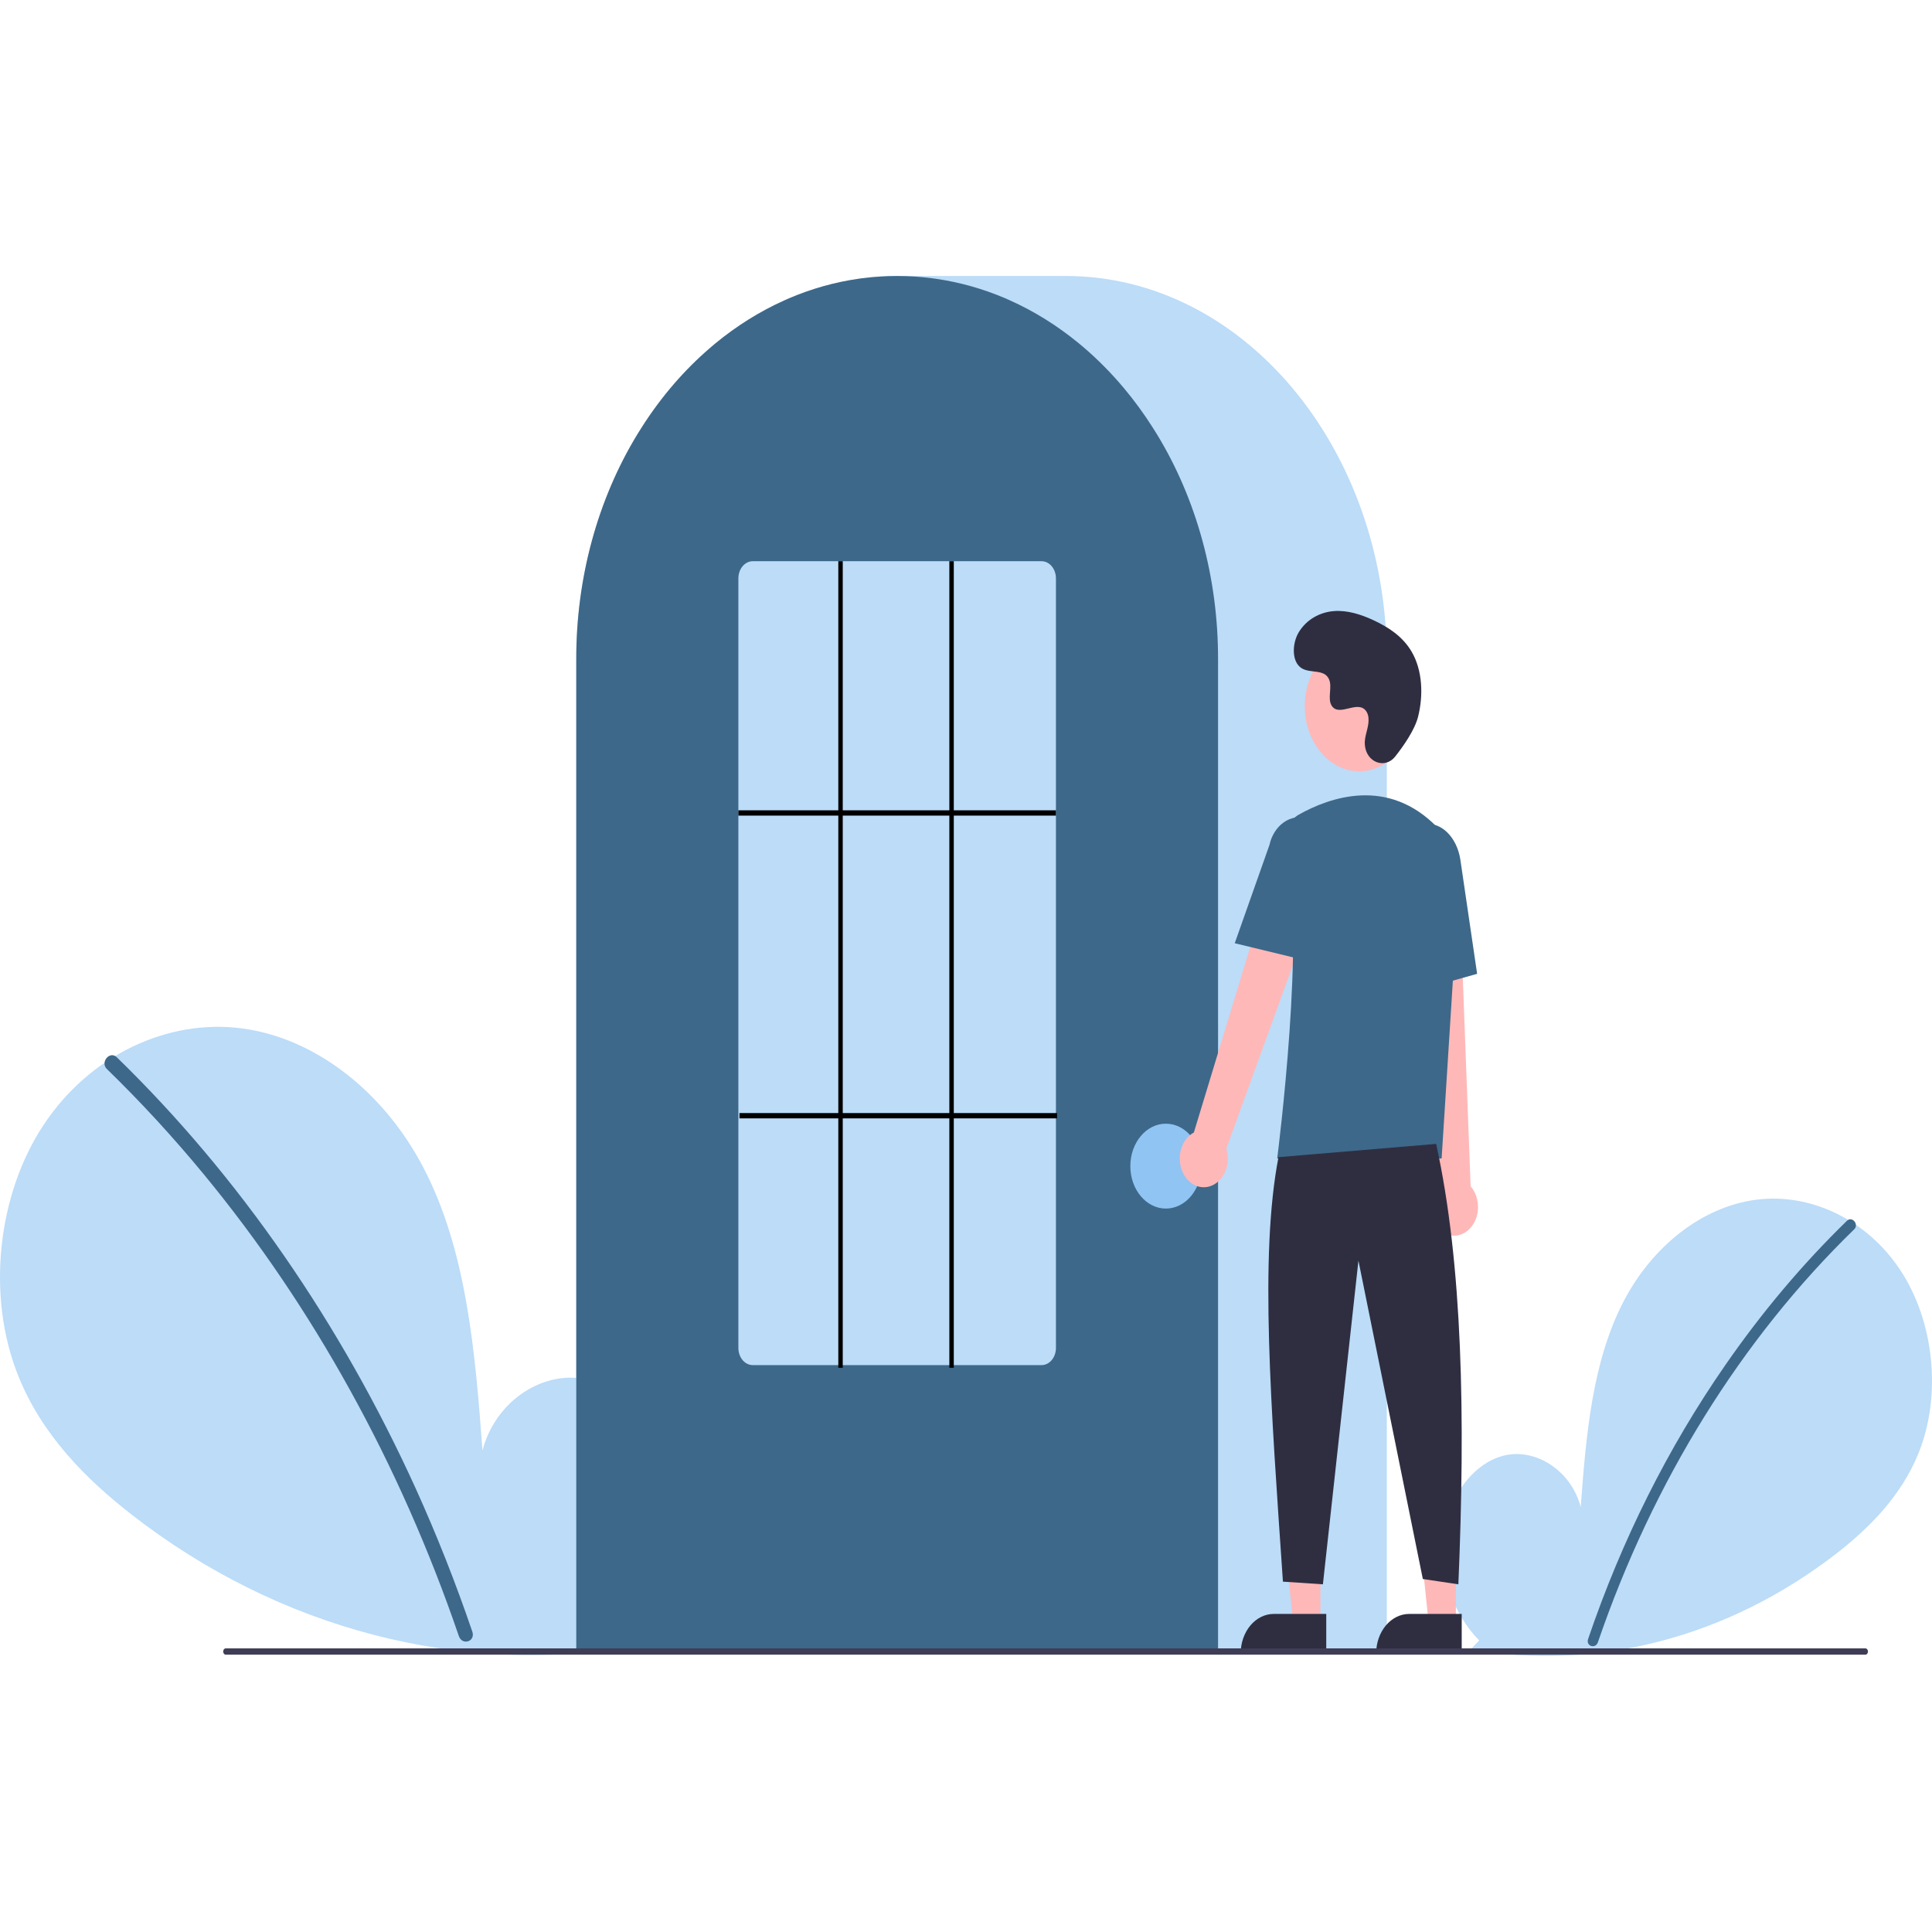 <svg width="100" height="100" viewBox="0 0 350 250" fill="none" xmlns="http://www.w3.org/2000/svg">
<g clip-path="url(#clip0_38_2)">
<path d="M267.968 247.173C263.487 242.649 260.766 235.503 261.479 228.546C262.193 221.589 266.614 215.194 272.349 213.717C278.083 212.239 284.621 216.329 286.362 223.022C287.321 210.118 288.426 196.674 294.168 185.686C299.367 175.736 308.372 168.616 318.132 167.343C327.892 166.069 338.168 170.879 344.255 180.083C350.341 189.286 351.832 202.666 347.569 213.232C344.428 221.016 338.642 226.809 332.58 231.521C312.992 246.622 289.498 252.762 266.421 248.814L267.968 247.173Z" fill="#BCDCF8"/>
<path d="M334.603 171.146C326.55 178.983 319.162 187.748 312.547 197.313C302.193 212.233 293.815 228.96 287.704 246.913C287.256 248.222 289.037 248.793 289.479 247.497C299.478 218.321 315.439 192.605 335.905 172.701C336.824 171.807 335.515 170.26 334.603 171.146Z" fill="#3D6889"/>
<path d="M112.671 245.944C118.825 239.731 122.564 229.915 121.583 220.36C120.603 210.805 114.531 202.021 106.654 199.992C98.778 197.963 89.799 203.58 87.406 212.772C86.09 195.049 84.573 176.584 76.686 161.491C69.544 147.825 57.176 138.046 43.771 136.297C30.366 134.548 16.252 141.155 7.892 153.796C-0.469 166.436 -2.516 184.814 3.34 199.326C7.653 210.017 15.6 217.974 23.926 224.447C50.49 245.098 83.442 253.71 114.796 248.197" fill="#BCDCF8"/>
<path d="M21.147 141.521C32.208 152.285 42.355 164.323 51.442 177.462C60.53 190.587 68.531 204.734 75.333 219.705C79.135 228.104 82.55 236.743 85.564 245.586C86.178 247.385 83.733 248.168 83.126 246.389C77.788 230.799 71.184 215.872 63.409 201.821C55.672 187.821 46.816 174.75 36.967 162.794C31.396 156.034 25.518 149.645 19.36 143.657C18.097 142.429 19.895 140.303 21.147 141.521L21.147 141.521Z" fill="#3D6889"/>
<path d="M251.236 249.453H104.396V69.453C104.396 31.156 130.474 0 162.529 0H193.103C225.158 0 251.236 31.156 251.236 69.453V249.453Z" fill="#BCDCF8"/>
<path d="M220.661 249.453H104.397V69.453C104.365 54.778 108.254 40.475 115.498 28.625C115.765 28.19 116.032 27.761 116.307 27.336C119.811 21.845 123.981 17.01 128.679 12.989C128.944 12.758 129.211 12.531 129.481 12.305C133.412 9.054 137.665 6.397 142.142 4.394C142.408 4.273 142.679 4.153 142.95 4.037C146.999 2.311 151.196 1.128 155.464 0.511C155.729 0.468 156.001 0.434 156.272 0.4C160.432 -0.131 164.627 -0.131 168.786 0.4C169.057 0.434 169.329 0.468 169.596 0.512C173.864 1.129 178.06 2.311 182.108 4.037C182.379 4.153 182.65 4.273 182.916 4.394C187.338 6.372 191.541 8.99 195.43 12.188C195.7 12.41 195.971 12.636 196.237 12.863C198.871 15.109 201.345 17.611 203.633 20.344C205.468 22.536 207.179 24.872 208.752 27.338C209.026 27.761 209.292 28.19 209.559 28.624C216.804 40.474 220.693 54.778 220.661 69.453V249.453Z" fill="#3D6889"/>
<path d="M211.207 168.945C214.762 168.945 217.644 165.502 217.644 161.255C217.644 157.008 214.762 153.565 211.207 153.565C207.652 153.565 204.77 157.008 204.77 161.255C204.77 165.502 207.652 168.945 211.207 168.945Z" fill="#90C4F3"/>
<path d="M239.207 244.061H234.274L231.928 221.333L239.207 221.333L239.207 244.061Z" fill="#FFB8B8"/>
<path d="M230.751 242.378H240.263V249.533H224.762C224.762 248.593 224.917 247.663 225.218 246.795C225.519 245.927 225.96 245.138 226.516 244.473C227.072 243.809 227.733 243.282 228.459 242.922C229.186 242.563 229.965 242.378 230.751 242.378Z" fill="#2F2E41"/>
<path d="M263.747 244.061H258.814L256.468 221.333L263.747 221.333L263.747 244.061Z" fill="#FFB8B8"/>
<path d="M255.292 242.378H264.804V249.533H249.303C249.303 248.593 249.458 247.663 249.759 246.795C250.06 245.927 250.501 245.138 251.057 244.473C251.613 243.809 252.273 243.282 253 242.922C253.726 242.563 254.505 242.378 255.292 242.378Z" fill="#2F2E41"/>
<path d="M214.465 162.779C214.11 162.154 213.874 161.444 213.774 160.699C213.673 159.954 213.711 159.191 213.884 158.465C214.057 157.739 214.361 157.067 214.775 156.497C215.189 155.926 215.702 155.471 216.279 155.164L233.045 99.954L241.295 105.333L222.152 158.093C222.52 159.286 222.51 160.598 222.122 161.782C221.735 162.965 220.998 163.938 220.05 164.515C219.103 165.093 218.011 165.235 216.981 164.915C215.952 164.595 215.056 163.835 214.465 162.779Z" fill="#FFB8B8"/>
<path d="M261.227 173.153C260.679 172.777 260.207 172.263 259.843 171.646C259.479 171.028 259.233 170.323 259.122 169.58C259.012 168.837 259.038 168.074 259.201 167.344C259.363 166.615 259.658 165.937 260.064 165.358L254.87 106.956L264.258 107.468L266.417 164.915C267.186 165.793 267.658 166.978 267.744 168.245C267.83 169.512 267.524 170.772 266.885 171.788C266.245 172.803 265.316 173.503 264.273 173.754C263.231 174.006 262.147 173.792 261.227 173.153Z" fill="#FFB8B8"/>
<path d="M246.25 89.728C251.707 89.728 256.13 84.442 256.13 77.923C256.13 71.403 251.707 66.118 246.25 66.118C240.792 66.118 236.369 71.403 236.369 77.923C236.369 84.442 240.792 89.728 246.25 89.728Z" fill="#FFB8B8"/>
<path d="M261.164 159.87H231.375L231.411 159.593C231.464 159.179 236.72 118.047 232.844 104.591C232.455 103.268 232.489 101.821 232.94 100.527C233.391 99.233 234.226 98.183 235.285 97.581H235.286C240.826 94.464 251.461 90.626 260.437 99.941C261.758 101.334 262.79 103.075 263.45 105.027C264.111 106.979 264.382 109.087 264.243 111.186L261.164 159.87Z" fill="#3D6889"/>
<path d="M237.097 124.126L223.686 120.875L229.972 103.077C230.348 101.353 231.281 99.878 232.567 98.975C233.852 98.072 235.385 97.815 236.828 98.26C238.272 98.706 239.509 99.817 240.268 101.351C241.027 102.884 241.246 104.714 240.877 106.44L237.097 124.126Z" fill="#3D6889"/>
<path d="M254.273 130.161L253.467 108.08C252.855 103.929 254.844 100.005 257.903 99.364C260.963 98.725 263.95 101.604 264.565 105.785L267.595 126.418L254.273 130.161Z" fill="#3D6889"/>
<path d="M260.173 157.227C264.966 179.036 265.489 206.766 264.196 237.013L257.759 236.052L246.093 178.375L239.656 237.013L232.415 236.532C230.251 204.796 228.145 177.55 231.61 159.63L260.173 157.227Z" fill="#2F2E41"/>
<path d="M252.76 87.046C250.917 89.392 247.494 88.133 247.253 84.928C247.235 84.679 247.236 84.429 247.258 84.18C247.382 82.76 248.068 81.472 247.904 79.973C247.866 79.6 247.75 79.244 247.566 78.94C246.097 76.59 242.649 79.991 241.262 77.864C240.412 76.559 241.411 74.505 240.759 73.047C239.898 71.123 237.348 72.072 235.749 71.019C233.97 69.846 234.076 66.584 235.247 64.601C236.676 62.181 239.18 60.89 241.653 60.704C244.126 60.518 246.583 61.317 248.892 62.392C251.515 63.614 254.117 65.302 255.731 68.058C257.694 71.409 257.883 75.915 256.901 79.834C256.304 82.218 254.266 85.13 252.76 87.046Z" fill="#2F2E41"/>
<path d="M337.924 249.762H40.909C40.782 249.762 40.66 249.701 40.571 249.594C40.481 249.487 40.431 249.341 40.431 249.19C40.431 249.038 40.481 248.893 40.571 248.786C40.66 248.678 40.782 248.618 40.909 248.617H337.924C338.05 248.618 338.172 248.678 338.261 248.786C338.351 248.893 338.401 249.038 338.401 249.19C338.401 249.341 338.351 249.487 338.261 249.594C338.172 249.701 338.05 249.762 337.924 249.762Z" fill="#3F3D56"/>
<path d="M188.678 197.303H136.379C135.69 197.308 135.028 196.985 134.538 196.407C134.048 195.829 133.769 195.043 133.764 194.22V54.752C133.769 53.929 134.048 53.143 134.538 52.565C135.028 51.987 135.69 51.664 136.379 51.669H188.678C189.367 51.664 190.029 51.987 190.519 52.565C191.009 53.143 191.288 53.929 191.293 54.752V194.22C191.288 195.043 191.009 195.829 190.519 196.407C190.029 196.985 189.367 197.308 188.678 197.303Z" fill="#BCDCF8"/>
<path d="M191.293 96.796H133.764V97.757H191.293V96.796Z" fill="black"/>
<path d="M191.494 151.642H133.965V152.604H191.494V151.642Z" fill="black"/>
<path d="M152.672 51.669H151.868V197.784H152.672V51.669Z" fill="black"/>
<path d="M172.788 51.669H171.983V197.784H172.788V51.669Z" fill="black"/>
</g>
<defs>
<clipPath id="clip0_38_2">
<rect width="350" height="250" fill="white"/>
</clipPath>
</defs>
</svg>
